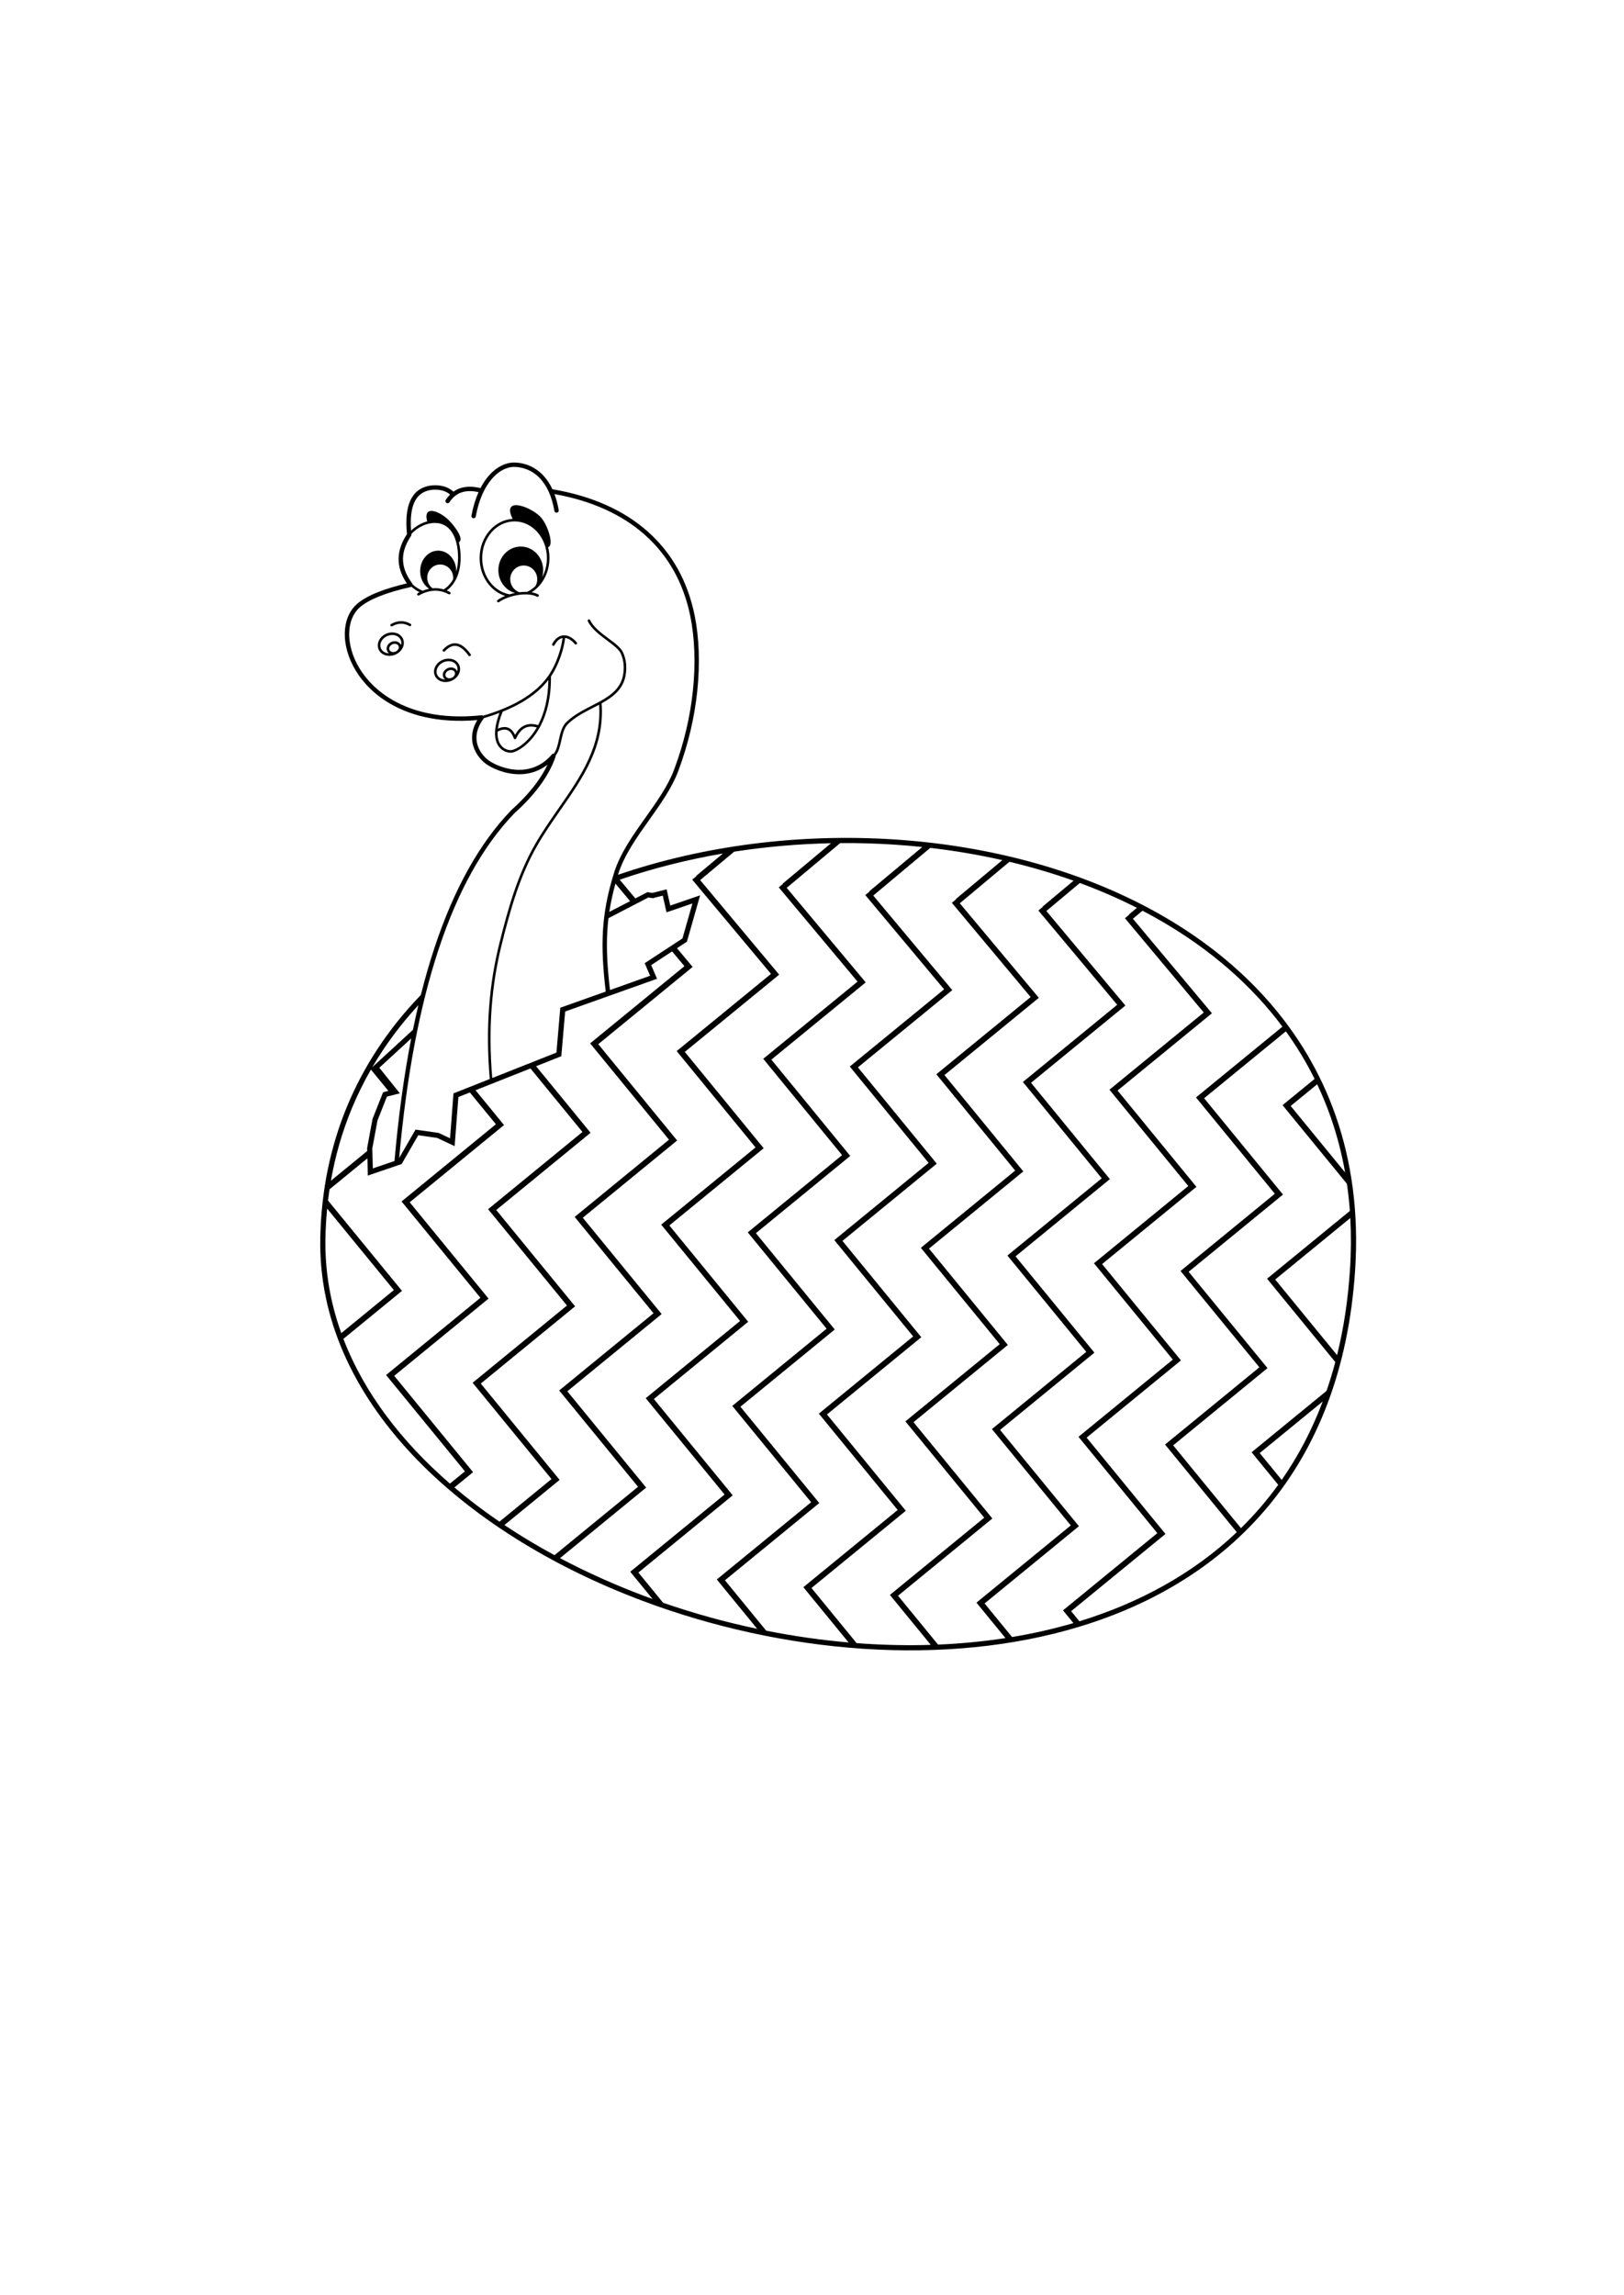 <?xml version="1.0" encoding="UTF-8" standalone="no"?>
<!DOCTYPE svg PUBLIC "-//W3C//DTD SVG 1.1//EN" "http://www.w3.org/Graphics/SVG/1.1/DTD/svg11.dtd">
<svg width="100%" height="100%" viewBox="0 0 596 842" version="1.1" xmlns="http://www.w3.org/2000/svg" xmlns:xlink="http://www.w3.org/1999/xlink" xml:space="preserve" xmlns:serif="http://www.serif.com/" style="fill-rule:evenodd;clip-rule:evenodd;stroke-linejoin:round;stroke-miterlimit:2;">
    <path id="path1020" d="M176.336,179.083C177.079,177.648 177.892,176.391 178.749,175.307C181.833,171.406 185.516,169.68 188.712,169.7C191.678,169.717 195.933,170.725 199.458,174.534C200.666,175.839 201.787,177.473 202.737,179.507C217.272,181.962 228.917,187.256 237.6,194.917C246.635,202.89 252.447,213.408 254.958,225.942C256.523,233.756 256.986,243.303 255.873,253.743C254.888,262.98 252.668,272.921 248.886,282.986C246.59,289.095 242.456,294.912 238.284,300.784C233.669,307.279 229.005,313.843 226.846,320.824L226.804,320.96C258.411,310.13 293.686,305.768 328.05,307.981C363.991,310.295 398.953,319.803 427.703,336.623C456.505,353.473 479.075,377.66 490.165,409.304C496.033,426.051 498.684,444.878 497.336,465.799C492.604,539.277 450.668,580.261 396.241,596.797C371.541,604.301 344.278,606.76 316.766,604.93C289.268,603.1 261.511,596.985 235.811,587.341C169.144,562.322 116.297,513.526 117.543,454.073C117.911,436.498 121.365,420.477 127.34,406.022C133.605,390.867 142.638,377.437 153.787,365.749C153.89,365.641 154.202,365.319 154.444,365.069C155.97,358.985 157.639,353.206 159.451,347.735C166.601,326.153 175.991,309.33 187.62,297.266C187.643,297.241 187.668,297.215 187.694,297.191C191.23,294.012 194.295,290.755 196.778,287.402C198.436,285.165 199.838,282.881 200.95,280.546C198.298,282.611 195.456,283.615 192.689,283.943C187.176,284.596 181.977,282.534 179.207,280.847L179.157,280.818C178.869,280.641 178.558,280.428 178.228,280.178C176.386,278.78 174.547,276.558 173.71,273.798C172.869,271.024 173.028,267.724 175.183,264.196C160.616,265.444 149.481,262.308 141.569,257.196C136.032,253.617 132.07,249.068 129.608,244.367C127.131,239.637 126.171,234.746 126.651,230.525C127.072,226.831 128.589,223.636 131.153,221.474C132.924,219.98 135.39,218.583 138.616,217.293C141.529,216.127 145.076,215.044 149.303,214.048C147.129,210.84 146.232,207.797 146.289,204.878L146.289,204.874C146.35,201.749 147.505,198.802 149.355,195.968C148.829,190.587 149.277,186.534 150.586,183.656C151.979,180.594 154.308,178.85 157.445,178.245C158.619,178.019 160.709,177.858 162.821,178.442C164.069,178.787 165.326,179.39 166.413,180.385C167.282,179.767 168.231,179.31 169.257,179.01C171.331,178.403 173.699,178.447 176.335,179.083L176.336,179.083ZM314.373,602.859C315.21,602.923 316.048,602.983 316.885,603.039C325.169,603.59 333.427,603.749 341.597,603.496L327.265,585.992L326.592,585.17L327.411,584.5L361.211,556.836L332.946,522.317L332.273,521.495L333.092,520.825L366.892,493.161L338.627,458.641L337.954,457.819L338.772,457.149L372.573,429.486L344.308,394.966L343.635,394.144L344.453,393.474L378.243,365.819L349.329,331.24L350.866,329.954L350.789,329.861L367.863,315.584C359.205,313.625 350.357,312.126 341.403,311.087L320.482,328.58L348.797,362.443L349.484,363.265L348.655,363.944L314.855,391.608L343.12,426.127L343.793,426.949L342.974,427.619L309.174,455.283L337.439,489.803L338.112,490.624L337.293,491.295L303.493,518.959L331.758,553.478L332.431,554.3L331.612,554.97L297.812,582.634L314.373,602.859ZM344.258,603.399C352.631,603.047 360.903,602.258 369.004,601.009L359.029,588.826L358.356,588.004L359.174,587.334L392.975,559.67L364.709,525.151L364.037,524.329L364.855,523.659L398.656,495.995L370.39,461.475L369.717,460.653L370.536,459.983L404.336,432.319L376.071,397.8L375.398,396.978L376.217,396.308L410.007,368.653L381.092,334.074L382.63,332.788L382.552,332.695L393.991,323.13C386.366,320.413 378.498,318.099 370.458,316.185L352.245,331.414L380.561,365.277L381.248,366.099L380.419,366.778L346.618,394.442L374.884,428.961L375.557,429.783L374.738,430.453L340.938,458.117L369.203,492.637L369.876,493.458L369.057,494.128L335.257,521.792L363.522,556.312L364.195,557.134L363.376,557.804L329.576,585.468L344.258,603.399ZM281.191,598.293C291.209,600.284 301.33,601.739 311.436,602.619L295.501,583.159L294.829,582.336L295.647,581.666L329.448,554.003L301.182,519.483L300.509,518.661L301.328,517.991L335.128,490.327L306.863,455.808L306.19,454.986L307.009,454.316L340.809,426.652L312.544,392.132L311.871,391.31L312.69,390.64L346.479,362.985L317.565,328.406L319.103,327.12L319.025,327.028L338.474,310.765C334.973,310.398 331.457,310.1 327.931,309.873C321.427,309.454 314.891,309.272 308.354,309.327L288.718,325.747L317.034,359.609L317.721,360.431L316.891,361.11L283.091,388.774L311.356,423.294L312.029,424.115L311.211,424.786L277.41,452.449L305.675,486.969L306.348,487.791L305.53,488.461L271.729,516.125L299.995,550.644L300.667,551.466L299.849,552.136L266.048,579.8L281.191,598.293ZM371.426,600.621C379.113,599.342 386.639,597.645 393.942,595.507L390.792,591.66L390.119,590.838L390.938,590.168L424.738,562.504L396.473,527.984L395.8,527.162L396.619,526.492L430.419,498.829L402.154,464.309L401.481,463.487L402.3,462.817L436.1,435.153L407.835,400.634L407.162,399.812L407.98,399.142L441.77,371.486L412.856,336.907L414.393,335.622L414.316,335.529L417.245,333.079C410.53,329.675 403.528,326.64 396.301,323.969L384.009,334.248L412.324,368.111L413.012,368.933L412.182,369.611L378.382,397.275L406.647,431.795L407.32,432.617L406.501,433.287L372.701,460.951L400.966,495.47L401.639,496.292L400.821,496.962L367.02,524.626L395.285,559.146L395.958,559.968L395.14,560.638L361.339,588.302L371.426,600.621ZM243.36,588.05C254.589,591.932 266.164,595.142 277.898,597.618L263.738,580.325L263.065,579.503L263.883,578.833L297.684,551.169L269.419,516.649L268.746,515.827L269.564,515.157L303.365,487.493L275.099,452.974L274.427,452.152L275.245,451.482L309.046,423.818L280.78,389.298L280.107,388.476L280.926,387.806L314.716,360.151L285.801,325.572L287.339,324.287L287.262,324.194L304.981,309.377C293.056,309.625 281.144,310.658 269.439,312.474L256.955,322.913L285.27,356.776L285.957,357.598L285.128,358.276L251.328,385.94L279.593,420.46L280.266,421.282L279.447,421.952L245.647,449.616L273.912,484.135L274.585,484.957L273.766,485.627L239.966,513.291L268.231,547.811L268.904,548.632L268.085,549.303L234.285,576.967L243.36,588.05ZM396.141,594.846C418.001,588.142 437.801,577.422 453.892,562.151L428.237,530.818L427.564,529.996L428.382,529.326L462.183,501.662L433.918,467.143L433.245,466.321L434.063,465.651L467.864,437.987L439.598,403.467L438.926,402.645L439.744,401.975L470.648,376.682C459.076,361.18 444.053,348.38 426.746,338.255C424.307,336.829 421.822,335.457 419.295,334.136L415.773,337.082L444.088,370.945L444.775,371.767L443.946,372.445L410.146,400.109L438.411,434.629L439.084,435.451L438.265,436.121L404.465,463.785L432.73,498.304L433.403,499.126L432.584,499.796L398.784,527.46L427.049,561.98L427.722,562.801L426.903,563.472L393.103,591.135L396.141,594.846ZM233.175,329.627L237.342,327.467L237.614,327.327L237.919,327.375L239.441,327.615L243.705,326.527L244.648,326.286L244.862,327.242L245.983,332.255L255.223,329.086L256.941,328.498L256.443,330.244L252.19,345.17L252.094,345.509L251.798,345.703L248.45,347.895L253.506,353.942L254.193,354.764L253.364,355.443L219.564,383.107L247.829,417.626L248.502,418.448L247.683,419.118L213.883,446.782L242.148,481.302L242.821,482.123L242.002,482.794L208.202,510.458L236.467,544.977L237.14,545.799L236.321,546.469L205.525,571.674C215.365,576.887 225.735,581.539 236.471,585.568C237.478,585.946 238.488,586.318 239.502,586.685L231.974,577.491L231.301,576.669L232.12,575.999L265.92,548.335L237.655,513.816L236.982,512.994L237.8,512.324L271.601,484.66L243.336,450.14L242.663,449.318L243.481,448.648L277.282,420.985L249.016,386.465L248.344,385.643L249.162,384.973L282.952,357.318L254.038,322.739L255.575,321.453L255.497,321.36L265.319,313.148C252.315,315.378 239.595,318.581 227.424,322.751L233.175,329.627ZM246.659,349.067L238.977,354.097L240.736,358.183L241.136,359.112L240.18,359.452L207.413,371.114L206.046,386.944L205.996,387.529L205.449,387.746L196.743,391.194L216.065,414.792L216.738,415.614L215.92,416.284L182.119,443.948L210.385,478.467L211.058,479.289L210.239,479.959L176.438,507.623L204.704,542.143L205.377,542.965L204.558,543.635L185.127,559.538C190.987,563.451 197.128,567.14 203.5,570.592L234.157,545.501L205.891,510.982L205.218,510.16L206.037,509.49L239.837,481.826L211.572,447.306L210.899,446.484L211.718,445.814L245.518,418.15L217.253,383.631L216.58,382.809L217.399,382.139L251.189,354.484L246.659,349.067ZM455.425,560.676C460.367,555.823 464.942,550.526 469.104,544.77L460,533.652L459.327,532.83L460.146,532.16L486.828,510.322C488.01,506.897 489.085,503.369 490.047,499.734L465.681,469.977L465.008,469.155L465.827,468.485L495.393,444.287C495.147,440.905 494.786,437.588 494.317,434.335L471.362,406.301L470.689,405.479L471.508,404.809L482.447,395.856C479.394,389.704 475.861,383.884 471.903,378.394L441.909,402.943L470.174,437.463L470.847,438.284L470.029,438.955L436.228,466.618L464.494,501.138L465.166,501.96L464.348,502.63L430.547,530.294L455.425,560.676ZM194.674,392.014L174.511,400.001L184.302,411.958L184.975,412.78L184.156,413.45L150.356,441.114L178.621,475.634L179.294,476.455L178.475,477.126L144.675,504.79L172.94,539.309L173.613,540.131L172.795,540.801L166.76,545.74C171.954,550.137 177.481,554.329 183.296,558.298L202.393,542.667L174.128,508.148L173.455,507.326L174.274,506.656L208.074,478.992L179.809,444.472L179.136,443.65L179.954,442.98L213.755,415.316L194.674,392.014ZM172.442,400.821L168.225,402.492L166.955,419.146L166.851,420.516L165.61,419.932L160.447,417.503L153.493,416.511L147.579,426.769L147.4,427.081L147.064,427.195L136.214,430.899L134.997,431.314L134.963,430.024L134.832,424.989L120.928,436.369C120.725,437.722 120.541,439.086 120.378,440.461L146.858,472.8L147.531,473.621L146.712,474.292L126.023,491.225C133.6,510.969 147.306,528.894 165.123,544.34L170.63,539.833L142.364,505.314L141.692,504.492L142.51,503.822L176.311,476.158L148.045,441.638L147.372,440.816L148.191,440.146L181.991,412.483L172.442,400.821ZM470.378,542.98C476.356,534.398 481.428,524.822 485.436,514.201L462.311,533.128L470.378,542.98ZM490.701,497.187C493.108,487.44 494.72,476.947 495.445,465.68C495.862,459.213 495.891,452.95 495.558,446.89L467.992,469.452L490.701,497.187ZM120.059,443.419C119.721,446.915 119.51,450.478 119.434,454.109C119.18,466.268 121.24,477.976 125.245,489.122L144.547,473.324L120.059,443.419ZM134.761,422.307L134.736,421.335L134.734,421.236L134.751,421.142L136.69,410.659L136.71,410.554L136.738,410.481L140.411,401.201L140.589,400.751L141.06,400.63L142.534,400.253L136.124,392.425C133.494,397.01 131.141,401.783 129.09,406.741C125.661,415.04 123.075,423.864 121.441,433.21L134.761,422.307ZM493.65,430.174C492.404,423.111 490.632,416.363 488.377,409.928C486.916,405.76 485.251,401.724 483.397,397.818L473.673,405.777L493.65,430.174ZM144.776,425.974C146.205,409.663 148.252,394.668 150.916,380.993L139.208,391.751L146.75,401.137L145.322,401.501L141.998,402.35L138.533,411.106L136.631,421.39L136.821,428.689L144.776,425.974ZM219.88,258.553C219.127,258.956 218.36,259.351 217.588,259.749C214.327,261.427 210.982,263.15 208.43,265.667C207.034,267.043 206.517,269.353 206.011,271.615C205.54,273.717 205.078,275.78 203.926,277.185C203.954,277.323 203.943,277.467 203.898,277.601L203.899,277.602C202.622,281.311 200.642,284.891 198.071,288.361C195.518,291.808 192.385,295.141 188.784,298.38C177.326,310.265 168.059,326.886 160.985,348.241C154.034,369.222 149.203,394.765 146.494,424.864L152.174,415.011L152.496,414.453L153.127,414.543L160.847,415.645L160.981,415.665L161.114,415.728L165.168,417.635L166.378,401.758L166.424,401.164L166.975,400.945L179.735,395.891C178.914,386.307 178.894,377.568 179.502,369.491C180.128,361.17 181.42,353.543 183.185,346.413C184.815,339.827 186.517,333.431 188.613,327.288C190.712,321.134 193.211,315.227 196.436,309.63C199.074,305.05 202.049,300.777 204.982,296.564C213.08,284.934 220.863,273.755 219.879,258.554L219.88,258.553ZM159.725,216.738C159.552,216.738 159.378,216.743 159.205,216.752L159.176,216.753L159.146,216.756L159.03,216.763L158.974,216.767L158.922,216.771L158.916,216.772L158.859,216.776L158.839,216.778L158.754,216.786L158.746,216.786C158.649,216.796 158.552,216.807 158.456,216.819L158.414,216.825L158.4,216.827C158.291,216.841 158.182,216.857 158.074,216.875L158.051,216.879C157.973,216.892 157.896,216.906 157.818,216.92L157.816,216.92L157.729,216.937L157.701,216.943L157.643,216.954L157.642,216.955L157.555,216.973L157.523,216.98L157.469,216.991L157.466,216.992L157.407,217.005L157.384,217.01L157.35,217.018L157.299,217.03L157.29,217.033L157.285,217.033L157.21,217.052L157.172,217.061L157.124,217.074L157.112,217.076L157.053,217.091L157.036,217.096L156.951,217.119L156.936,217.123L156.877,217.139L156.863,217.143L156.776,217.167L156.759,217.172L156.7,217.19L156.689,217.193L156.64,217.207L156.532,217.24L156.524,217.242L156.515,217.245L156.465,217.262L156.428,217.273C156.323,217.307 156.216,217.343 156.11,217.38L156.079,217.391L156.051,217.401L155.992,217.422L155.991,217.422L155.907,217.453L155.905,217.454L155.873,217.466L155.862,217.47L155.753,217.511L155.728,217.52L155.694,217.534L155.635,217.557C155.558,217.587 155.48,217.619 155.403,217.651L155.378,217.661L155.338,217.678C154.825,217.895 154.309,218.152 153.79,218.447C153.565,218.575 153.278,218.496 153.15,218.27C153.022,218.045 153.101,217.758 153.327,217.63C153.549,217.504 153.769,217.385 153.99,217.272C152.926,216.771 151.924,216.1 151.019,215.282C150.963,215.31 150.902,215.331 150.838,215.345C146.173,216.395 142.319,217.545 139.215,218.787C136.155,220.011 133.835,221.319 132.195,222.703C129.957,224.59 128.629,227.414 128.254,230.701C127.808,234.622 128.711,239.186 131.034,243.622C133.374,248.089 137.151,252.42 142.44,255.838C150.384,260.972 161.731,264.039 176.734,262.428C176.951,262.405 177.156,262.471 177.315,262.595C182.632,261.013 187.437,259.068 191.527,256.618C195.55,254.208 198.881,251.311 201.327,247.789L201.338,247.771L201.344,247.761L201.349,247.752C201.465,247.585 201.578,247.416 201.689,247.247C202.85,245.48 203.977,243.133 204.859,240.624C205.617,238.472 206.193,236.206 206.455,234.093C205.932,234.195 205.425,234.436 204.95,234.824C204.415,235.262 203.922,235.886 203.495,236.707L203.498,236.708C203.378,236.939 203.094,237.028 202.863,236.908C202.632,236.789 202.543,236.504 202.663,236.273C203.15,235.336 203.725,234.613 204.357,234.096C205.09,233.497 205.898,233.172 206.737,233.107C207.568,233.043 208.421,233.235 209.251,233.667C210.096,234.106 210.92,234.797 211.674,235.718C211.839,235.919 211.809,236.216 211.608,236.38C211.407,236.545 211.11,236.515 210.946,236.314C210.274,235.493 209.55,234.883 208.816,234.502C208.347,234.258 207.874,234.108 207.409,234.057C207.146,236.282 206.545,238.672 205.749,240.934C204.842,243.512 203.679,245.933 202.476,247.763C202.384,247.903 202.29,248.042 202.196,248.18C202.276,255.908 200.718,261.694 198.59,265.931C198.435,266.24 198.277,266.539 198.116,266.832C198.108,266.852 198.096,266.871 198.085,266.889C194.504,273.364 189.596,275.896 187.91,276.139C187.265,276.231 186.352,276.144 185.428,275.763C184.632,275.434 183.82,274.884 183.153,274.039C182.493,273.205 181.977,272.084 181.766,270.61C181.661,269.878 181.631,269.055 181.696,268.134C181.696,268.114 181.698,268.093 181.702,268.074C181.834,266.295 182.321,264.149 183.303,261.572C181.472,262.268 179.56,262.908 177.58,263.497C177.546,263.591 177.497,263.677 177.433,263.752C177.122,264.165 176.837,264.584 176.578,265.006C174.682,268.096 174.529,270.951 175.25,273.331C175.979,275.733 177.588,277.673 179.201,278.897C179.451,279.086 179.721,279.269 180.004,279.443L180.044,279.469C182.608,281.031 187.417,282.941 192.501,282.34C195.911,281.936 199.453,280.388 202.525,276.816C202.708,276.602 202.979,276.507 203.239,276.54C204.226,275.3 204.657,273.374 205.096,271.412C205.633,269.015 206.181,266.566 207.772,264.997C210.427,262.379 213.836,260.623 217.159,258.912C218.141,258.406 219.115,257.905 220.059,257.386L220.083,257.374C224.388,255.003 228.03,252.272 228.736,247.176C228.902,245.975 228.956,244.766 228.828,243.539C228.7,242.319 228.39,241.077 227.83,239.801C227.143,238.238 225.085,236.709 222.835,235.039C220.121,233.024 217.137,230.81 215.717,227.927C215.603,227.694 215.697,227.412 215.931,227.298C216.163,227.183 216.445,227.279 216.56,227.511C217.88,230.192 220.768,232.335 223.394,234.285C225.749,236.033 227.903,237.633 228.691,239.426C229.292,240.794 229.624,242.13 229.762,243.443C229.899,244.751 229.842,246.034 229.667,247.304C228.915,252.731 225.201,255.604 220.791,258.058C221.974,273.807 214.029,285.222 205.759,297.1C202.826,301.313 199.851,305.586 197.252,310.096C194.065,315.629 191.59,321.482 189.506,327.589C187.419,333.707 185.724,340.077 184.101,346.636C182.348,353.714 181.066,361.29 180.444,369.56C179.845,377.52 179.858,386.118 180.649,395.529L204.208,386.196L205.577,370.345L205.63,369.739L206.208,369.533L222.301,363.805C221.318,355.451 220.885,348.51 221.263,341.777C221.653,334.827 222.907,328.123 225.31,320.351C227.546,313.12 232.286,306.449 236.975,299.851C241.085,294.066 245.157,288.335 247.381,282.418C251.112,272.489 253.302,262.683 254.273,253.573C255.368,243.307 254.914,233.928 253.378,226.258C250.936,214.068 245.297,203.852 236.537,196.122C228.281,188.837 217.241,183.745 203.481,181.271C204.125,182.981 204.658,184.932 205.043,187.157C205.118,187.596 204.822,188.013 204.384,188.088C203.945,188.162 203.528,187.867 203.453,187.428C202.985,184.73 202.297,182.467 201.457,180.573L201.455,180.567L201.446,180.55L201.438,180.532C200.53,178.496 199.448,176.887 198.28,175.625C195.132,172.223 191.345,171.324 188.707,171.308C185.965,171.292 182.759,172.829 180.013,176.303C179.11,177.445 178.26,178.795 177.492,180.363L177.49,180.368L177.481,180.386L177.476,180.401C176.271,182.872 175.271,185.887 174.602,189.499C174.522,189.936 174.102,190.225 173.665,190.146C173.228,190.066 172.939,189.646 173.019,189.209C173.639,185.86 174.538,182.992 175.623,180.568C173.4,180.074 171.42,180.055 169.709,180.556C167.805,181.113 166.206,182.331 164.943,184.272C164.701,184.644 164.202,184.75 163.829,184.508C163.457,184.266 163.351,183.768 163.593,183.395C164.075,182.654 164.603,182.002 165.173,181.437C164.327,180.711 163.359,180.26 162.395,179.993C160.579,179.491 158.769,179.632 157.751,179.828C155.148,180.33 153.215,181.778 152.059,184.318C150.954,186.747 150.529,190.166 150.866,194.692C152.584,193.052 154.652,191.876 156.769,191.306C155.098,184.985 161.577,187.593 164.895,191.054C167.019,193.269 170.428,197.807 168.403,198.954C168.836,200.673 169.053,202.603 169.053,204.68C169.053,207.552 168.499,210.13 167.499,212.249C166.629,214.091 165.421,215.588 163.944,216.636C164.341,216.797 164.734,216.981 165.123,217.189C165.351,217.31 165.438,217.595 165.316,217.823C165.195,218.052 164.91,218.138 164.682,218.016C164.055,217.682 163.415,217.412 162.766,217.208L162.755,217.205L162.743,217.201L162.736,217.199L162.567,217.148L162.564,217.147L162.454,217.115L162.401,217.101L162.253,217.061C162.118,217.026 161.983,216.994 161.847,216.964L161.838,216.962L161.816,216.958C161.648,216.922 161.48,216.891 161.312,216.864L161.273,216.858L161.262,216.856L161.168,216.842L161.16,216.841L161.143,216.838L161.059,216.827L161.045,216.825L160.988,216.818L160.974,216.815L160.905,216.807L160.888,216.804L160.874,216.803L160.817,216.796L160.802,216.795C160.695,216.783 160.587,216.774 160.479,216.765L160.473,216.765L160.462,216.764C160.355,216.756 160.248,216.75 160.14,216.745L160.121,216.745L160.073,216.743L160.036,216.742L160.016,216.741L159.958,216.74L159.949,216.74L159.899,216.739L159.888,216.739L159.788,216.738L159.725,216.738ZM151.532,377.905C152.169,374.793 152.838,371.751 153.541,368.78C147.104,375.759 141.425,383.347 136.636,391.54L137.272,390.955L151.506,377.876L151.532,377.905ZM223.857,363.25L238.593,358.004L236.918,354.116L236.603,353.384L237.271,352.947L250.463,344.31L254.12,331.471L245.6,334.393L244.6,334.736L244.368,333.699L243.229,328.607L239.728,329.501L239.548,329.547L239.35,329.516L237.937,329.292L223.307,336.875C223.107,338.537 222.962,340.194 222.868,341.865C222.503,348.383 222.914,355.138 223.857,363.25ZM223.618,334.58L231.242,330.629L225.858,324.191C224.859,327.812 224.123,331.224 223.618,334.58ZM182.618,268.432C182.578,269.188 182.609,269.868 182.696,270.478C182.882,271.773 183.325,272.745 183.889,273.458C184.444,274.162 185.122,274.62 185.785,274.894C186.541,275.207 187.272,275.281 187.778,275.208C189.286,274.991 193.632,272.716 196.999,266.904C195.48,266.461 194.102,266.459 192.896,266.989C191.544,267.582 190.377,268.856 189.429,270.937C189.379,271.055 189.282,271.152 189.151,271.198C188.907,271.284 188.638,271.156 188.552,270.911C188.002,269.365 187.255,268.323 186.266,267.902C185.329,267.503 184.129,267.647 182.618,268.432L182.618,268.432ZM184.495,261.104C183.492,263.564 182.941,265.622 182.719,267.339C184.261,266.649 185.555,266.578 186.634,267.037C187.643,267.467 188.433,268.352 189.037,269.621C190.006,267.854 191.176,266.718 192.521,266.128C193.997,265.48 195.656,265.497 197.465,266.065C197.561,265.883 197.656,265.7 197.75,265.512C199.702,261.627 201.161,256.389 201.256,249.468C198.83,252.594 195.701,255.214 192.009,257.425C189.711,258.801 187.196,260.019 184.495,261.104ZM168.854,245.446C168.854,245.631 168.84,245.822 168.811,246.018C168.638,247.199 167.952,248.263 166.984,249.029C166.917,249.082 166.848,249.133 166.778,249.184L166.775,249.183L166.769,249.188L166.744,249.205L166.718,249.225L166.707,249.234C165.793,249.87 164.668,250.255 163.5,250.255C163.247,250.255 162.998,250.235 162.755,250.201C161.739,250.051 160.873,249.599 160.259,248.946C159.637,248.284 159.274,247.418 159.274,246.455L159.272,246.455C159.272,246.27 159.286,246.079 159.315,245.882C159.488,244.702 160.174,243.638 161.142,242.872C162.099,242.114 163.337,241.646 164.626,241.646C164.879,241.646 165.128,241.665 165.371,241.7C166.387,241.849 167.253,242.302 167.866,242.955C168.489,243.617 168.852,244.483 168.852,245.446L168.854,245.446ZM160.21,246.454C160.21,247.167 160.479,247.809 160.941,248.301C161.412,248.802 162.087,249.151 162.889,249.269C163.046,249.292 163.211,249.305 163.382,249.31C163.274,249.23 163.173,249.141 163.082,249.045C162.72,248.66 162.509,248.157 162.509,247.599C162.509,247.496 162.517,247.386 162.534,247.272L162.534,247.27C162.632,246.6 163.02,245.997 163.565,245.566C164.098,245.144 164.789,244.883 165.51,244.883L165.509,244.88C165.65,244.88 165.79,244.891 165.928,244.911C166.506,244.996 167.001,245.256 167.353,245.631C167.54,245.828 167.685,246.057 167.783,246.309C167.824,246.168 167.856,246.026 167.877,245.881C167.897,245.736 167.909,245.59 167.909,245.445L167.911,245.445C167.911,244.731 167.642,244.089 167.18,243.597C166.708,243.097 166.033,242.747 165.232,242.63C165.04,242.601 164.836,242.587 164.623,242.587C163.548,242.587 162.517,242.977 161.721,243.606C160.936,244.228 160.381,245.081 160.243,246.017C160.224,246.162 160.212,246.308 160.212,246.454L160.21,246.454ZM165.792,245.842C165.705,245.829 165.61,245.822 165.509,245.822L165.509,245.821C165.006,245.821 164.521,246.005 164.146,246.302C163.783,246.589 163.527,246.98 163.464,247.406C163.456,247.468 163.45,247.533 163.45,247.6C163.45,247.911 163.567,248.19 163.766,248.401C163.975,248.624 164.28,248.781 164.643,248.834C164.73,248.847 164.825,248.854 164.925,248.854L164.925,248.856C165.365,248.856 165.791,248.715 166.141,248.482L166.144,248.481L166.163,248.468L166.169,248.463L166.18,248.455L166.197,248.442L166.206,248.435L166.214,248.429L166.22,248.426C166.243,248.409 166.266,248.393 166.288,248.376C166.651,248.089 166.907,247.697 166.969,247.271L166.97,247.271C166.978,247.209 166.984,247.144 166.984,247.077C166.984,246.766 166.868,246.488 166.668,246.276C166.459,246.053 166.155,245.897 165.792,245.843L165.792,245.842ZM163.24,238.958C163.058,239.141 162.76,239.142 162.576,238.959C162.392,238.776 162.392,238.479 162.574,238.295C163.638,237.222 165.025,236.092 166.759,236.013C168.481,235.935 170.482,236.901 172.72,240.013C172.871,240.224 172.823,240.517 172.613,240.669C172.403,240.82 172.109,240.772 171.958,240.562C169.944,237.761 168.23,236.887 166.8,236.951C165.383,237.015 164.178,238.011 163.24,238.957L163.24,238.958ZM143.964,232.03C144.202,232.03 144.44,232.047 144.675,232.079C145.706,232.223 146.586,232.678 147.21,233.335C147.844,234.005 148.215,234.88 148.215,235.853C148.215,236.026 148.201,236.208 148.176,236.398C148.011,237.581 147.332,238.647 146.369,239.413C145.418,240.17 144.183,240.639 142.892,240.639C142.654,240.639 142.416,240.622 142.181,240.589C141.15,240.445 140.27,239.99 139.646,239.333C139.011,238.663 138.64,237.788 138.64,236.815C138.64,236.642 138.655,236.459 138.68,236.27C138.846,235.087 139.524,234.021 140.487,233.255C141.438,232.498 142.673,232.03 143.964,232.03ZM144.873,235.267C145.013,235.267 145.147,235.276 145.272,235.294C145.859,235.376 146.361,235.636 146.718,236.013C146.907,236.212 147.055,236.442 147.155,236.695C147.194,236.556 147.225,236.414 147.245,236.27C147.265,236.134 147.273,235.995 147.273,235.853C147.273,235.129 146.999,234.478 146.529,233.983C146.048,233.476 145.36,233.124 144.547,233.01C144.365,232.985 144.17,232.972 143.964,232.972C142.89,232.972 141.863,233.362 141.072,233.991C140.29,234.613 139.741,235.465 139.611,236.399C139.591,236.534 139.582,236.673 139.582,236.815C139.582,237.539 139.857,238.19 140.327,238.685C140.808,239.193 141.496,239.545 142.309,239.658C142.455,239.679 142.609,239.69 142.769,239.694C142.662,239.615 142.562,239.527 142.472,239.432C142.104,239.045 141.89,238.537 141.89,237.972L141.888,237.972C141.888,237.875 141.896,237.77 141.911,237.658C142.004,236.986 142.387,236.382 142.93,235.95C143.459,235.529 144.15,235.267 144.872,235.267L144.873,235.267ZM142.829,237.972C142.829,238.286 142.948,238.569 143.153,238.785C143.368,239.011 143.678,239.17 144.047,239.221C144.137,239.233 144.228,239.24 144.318,239.24C144.757,239.24 145.18,239.099 145.529,238.866L145.534,238.863L145.568,238.839L145.585,238.825L145.594,238.819L145.603,238.812C145.628,238.795 145.651,238.777 145.674,238.759C146.035,238.472 146.288,238.082 146.348,237.658C146.356,237.601 146.359,237.539 146.359,237.473L146.361,237.473C146.361,237.159 146.241,236.876 146.036,236.66C145.822,236.434 145.511,236.276 145.143,236.224L145.144,236.225C145.054,236.212 144.963,236.206 144.873,236.206C144.371,236.206 143.888,236.389 143.515,236.686C143.157,236.971 142.905,237.358 142.843,237.777L142.84,237.798C142.833,237.852 142.83,237.91 142.83,237.972L142.829,237.972ZM143.954,229.77C143.729,229.897 143.443,229.817 143.316,229.592C143.189,229.366 143.269,229.08 143.495,228.953C144.714,228.265 145.926,227.913 147.129,227.899C148.337,227.885 149.527,228.21 150.697,228.874C150.923,229.002 151.002,229.288 150.874,229.514C150.746,229.74 150.459,229.819 150.234,229.691C149.21,229.11 148.178,228.826 147.14,228.838C146.097,228.85 145.034,229.161 143.954,229.77L143.954,229.77ZM193.567,218.097L193.533,218.097C193.24,218.084 192.941,218.079 192.638,218.084L192.59,218.084L192.542,218.085L192.446,218.087L192.438,218.087L192.397,218.089L192.323,218.091L192.216,218.095L192.205,218.095L192.108,218.1L192.091,218.1L192.058,218.103L191.96,218.108L191.911,218.11L191.862,218.113L191.857,218.114L191.813,218.116L191.764,218.119L191.713,218.122L191.632,218.128L191.615,218.129L191.516,218.137L191.502,218.137L191.467,218.141L191.418,218.145L191.271,218.158L191.268,218.159L191.222,218.164L191.172,218.169L191.15,218.171C190.913,218.195 190.675,218.225 190.437,218.258C190.165,218.296 189.892,218.339 189.621,218.389L189.561,218.4L189.509,218.41L189.458,218.42L189.424,218.427L189.407,218.43L189.356,218.44L189.305,218.45L189.152,218.481L189.101,218.491L189.05,218.502L189.045,218.503C188.86,218.543 188.677,218.585 188.494,218.629L188.443,218.642L188.418,218.648C188.005,218.75 187.597,218.864 187.196,218.991L187.171,218.997L187.162,219C185.639,219.483 184.235,220.136 183.143,220.914C182.932,221.064 182.638,221.015 182.488,220.804C182.338,220.592 182.387,220.299 182.598,220.148C183.403,219.575 184.365,219.065 185.413,218.636C182.932,217.866 180.752,216.28 179.118,214.15C177.186,211.63 176.016,208.347 176.016,204.759C176.016,200.797 177.444,197.204 179.752,194.601C181.92,192.155 184.864,190.58 188.133,190.383L188.138,190.382C184.064,182.171 194.216,185.591 198.182,189.466C200.96,192.182 203.495,200.181 201.144,200.74C201.474,202.015 201.652,203.364 201.652,204.759C201.652,207.702 200.864,210.441 199.513,212.723C198.39,214.619 196.875,216.199 195.099,217.319C196.005,217.472 196.83,217.727 197.522,218.097C197.751,218.219 197.837,218.503 197.716,218.732C197.594,218.96 197.31,219.046 197.081,218.925C196.147,218.426 194.924,218.162 193.567,218.097ZM191.119,200.531C195.658,200.531 199.339,204.409 199.339,209.19C199.339,210.095 199.206,210.968 198.961,211.788C200.07,209.743 200.71,207.336 200.71,204.759C200.71,201.031 199.374,197.659 197.213,195.222C195.067,192.801 192.105,191.303 188.837,191.303C185.568,191.303 182.606,192.801 180.46,195.222C178.299,197.659 176.963,201.031 176.963,204.759C176.963,208.133 178.059,211.217 179.871,213.579C181.674,215.93 184.187,217.567 187.029,218.06L187.271,217.987L187.273,217.985C187.837,217.819 188.414,217.674 188.996,217.555C185.485,216.569 182.897,213.197 182.897,209.189C182.897,204.409 186.578,200.531 191.117,200.531L191.119,200.531ZM192.214,207.484C194.951,207.484 197.171,209.741 197.171,212.523C197.171,213.429 196.935,214.277 196.523,215.012C195.611,215.891 194.582,216.618 193.464,217.155L193.433,217.154L193.419,217.153C192.514,217.121 191.56,217.169 190.599,217.289C188.654,216.608 187.256,214.731 187.256,212.523C187.256,209.741 189.476,207.484 192.213,207.484L192.214,207.484ZM150.985,196.089L150.968,195.905L150.969,195.906C153.334,193.377 156.563,191.859 159.604,191.859C162.312,191.859 164.373,193.089 165.781,195.173C167.33,197.467 168.108,200.795 168.108,204.68C168.108,206.514 167.873,208.216 167.434,209.74C167.436,209.672 167.437,209.606 167.437,209.538C167.437,205.392 164.472,202.029 160.815,202.029C157.159,202.029 154.193,205.392 154.193,209.538C154.193,212.306 155.517,214.724 157.484,216.026C157.23,216.078 156.975,216.139 156.72,216.208L156.719,216.208L156.536,216.259L156.533,216.26L156.5,216.269L156.439,216.287L156.424,216.291L156.388,216.301L156.385,216.302L156.327,216.319L156.316,216.322L156.279,216.334L156.25,216.343L156.242,216.345L156.204,216.357L156.155,216.373L156.13,216.38L156.094,216.392L156.061,216.403L156.058,216.404L156.022,216.416L156.007,216.421C155.719,216.517 155.43,216.624 155.14,216.743C153.799,216.235 152.542,215.439 151.448,214.403L151.445,214.384C151.419,214.268 151.37,214.164 151.302,214.076L151.303,214.075C148.844,210.81 147.841,207.774 147.896,204.906C147.952,202.032 149.071,199.285 150.853,196.619C150.962,196.456 151.005,196.269 150.985,196.089L150.985,196.089ZM162.276,216.098L162.299,216.104C162.474,216.145 162.649,216.191 162.822,216.242C164.222,215.414 165.392,214.159 166.273,212.573C166.299,212.369 166.313,212.162 166.313,211.95C166.313,209.281 164.179,207.114 161.548,207.114C158.917,207.114 156.783,209.281 156.783,211.95C156.783,213.547 157.548,214.962 158.724,215.843C158.826,215.833 158.929,215.826 159.031,215.819C160.133,215.749 161.216,215.844 162.277,216.098L162.276,216.098Z"/>
</svg>
